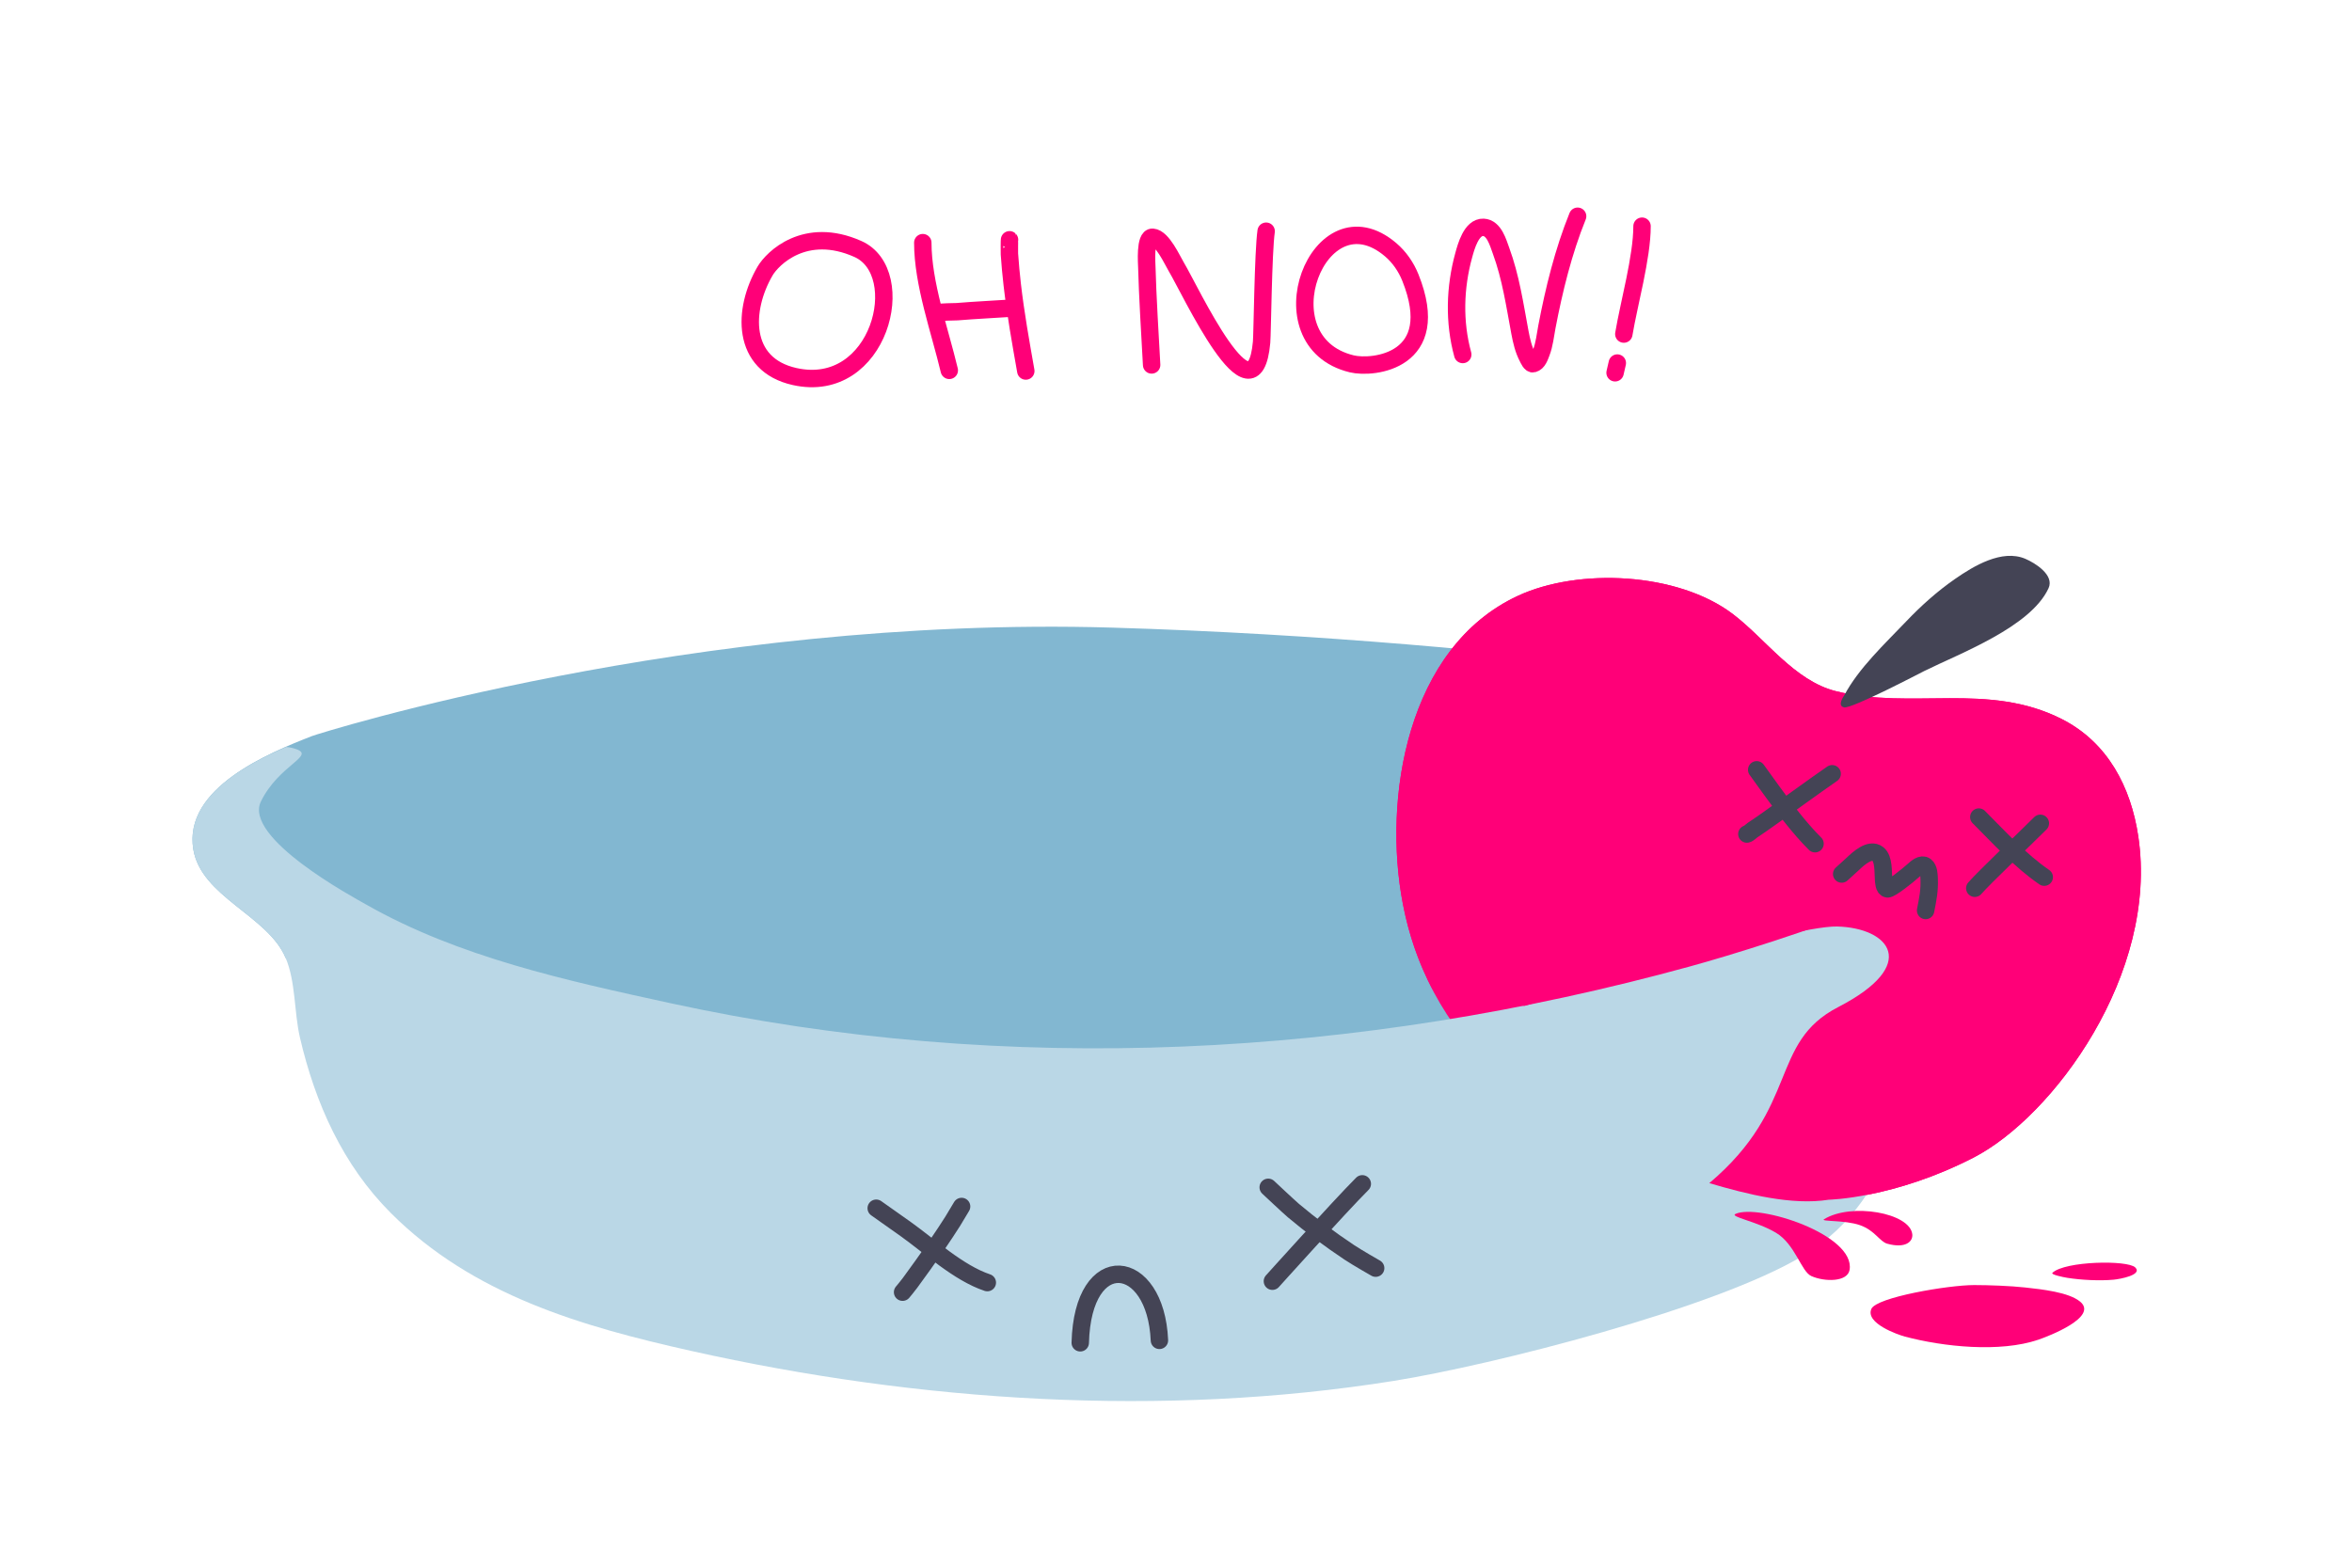<?xml version="1.0" encoding="UTF-8" standalone="no"?><!DOCTYPE svg PUBLIC "-//W3C//DTD SVG 1.1//EN" "http://www.w3.org/Graphics/SVG/1.1/DTD/svg11.dtd"><svg width="100%" height="100%" viewBox="0 0 270 180" version="1.1" xmlns="http://www.w3.org/2000/svg" xmlns:xlink="http://www.w3.org/1999/xlink" xml:space="preserve" xmlns:serif="http://www.serif.com/" style="fill-rule:evenodd;clip-rule:evenodd;stroke-linecap:round;stroke-linejoin:round;stroke-miterlimit:1.5;"><rect id="intertwined-apple" x="0" y="-0" width="270" height="180" style="fill:none;"/><path id="basket-back" d="M127.665,72.062c-48.002,-1.42 -91.097,12.156 -91.848,12.45c-4.976,1.943 -14.763,5.955 -13.63,12.981c0.883,5.472 8.533,7.623 10.589,12.457c0.497,1.169 29.918,14.775 66.741,18.919c50.733,5.71 125.814,-16.516 130.203,-23.354c9.506,-14.809 -2.885,-22.343 -15.144,-24.982c0,-0 -38.908,-7.051 -86.911,-8.471Z" style="fill:#82b7d1;"/><path d="M209.925,137.752c0,0 7.494,-0.138 16.627,-4.836c9.133,-4.699 21.268,-21.109 18.916,-36.875c-0.843,-5.657 -3.493,-10.79 -8.767,-13.471c-8.472,-4.306 -17.254,-1.027 -25.958,-3.214c-4.791,-1.204 -8.068,-6.021 -11.861,-8.883c-6.312,-4.763 -17.661,-5.304 -24.649,-2.055c-12.7,5.906 -15.524,23.236 -13.191,35.361c3.294,17.123 16.973,26.611 32.829,31.377c4.677,1.406 11.066,3.396 16.054,2.596Z" style="fill:#ff0078;"/><g id="basket-front"><path d="M227.204,85.628c-2.075,-0.298 -3.813,-0.287 -4.766,0.26c-3.849,2.211 4.409,2.977 6.664,8.318c2.255,5.341 -26.039,14.265 -35.036,16.742c-38.077,10.482 -78.349,12.686 -117.145,4.229c-11.854,-2.583 -24.28,-5.274 -34.917,-11.335c-1.419,-0.809 -14.115,-7.637 -12.048,-11.83c2.066,-4.194 6.244,-5.21 4.063,-5.992c-0.385,-0.139 -0.776,-0.223 -1.164,-0.253c-5.111,2.188 -11.603,5.933 -10.668,11.726c0.883,5.472 8.533,7.623 10.589,12.457c1.182,2.779 0.976,6.262 1.656,9.186c1.754,7.537 4.917,14.628 10.45,20.157c9.412,9.404 21.857,12.998 34.498,15.825c26.152,5.849 54.103,7.672 80.613,3.435c11.331,-1.811 36.969,-8.33 46.967,-14.362c11.794,-7.115 10.781,-19.736 18.55,-30.489c4.817,-6.666 6.279,-3.487 10.878,-10.186c4.321,-6.294 -1.313,-13.202 -9.184,-17.888Z" style="fill:#bad7e6;"/><path d="M124.009,154.178c0.282,-10.976 8.674,-9.907 9.088,-0.28" style="fill:none;stroke:#445;stroke-width:2px;"/><path d="M100.586,138.727c0,0 2.74,1.933 3.375,2.387c2.789,1.992 6.065,5.047 9.379,6.153" style="fill:none;stroke:#445;stroke-width:2px;"/><path d="M110.387,138.527c0,0 -0.785,1.327 -1.021,1.7c-1.079,1.706 -2.236,3.369 -3.407,5.013c-0.49,0.688 -0.994,1.367 -1.486,2.053c-0.268,0.373 -0.86,1.074 -0.86,1.074" style="fill:none;stroke:#445;stroke-width:2px;"/><path d="M145.586,136.327c0,0 2.443,2.294 2.895,2.673c2.046,1.722 4.19,3.311 6.413,4.794c0.911,0.607 3.026,1.813 3.026,1.813" style="fill:none;stroke:#445;stroke-width:2px;"/><path d="M156.386,135.926c-2.619,2.619 -10.32,11.181 -10.32,11.181" style="fill:none;stroke:#445;stroke-width:2px;"/></g><g id="right-apple"><path d="M164.432,113.553c-1.553,-2.931 -2.7,-6.185 -3.39,-9.774c-2.333,-12.125 0.491,-29.455 13.191,-35.361c6.988,-3.249 18.337,-2.708 24.649,2.055c3.793,2.862 7.07,7.679 11.861,8.883c8.704,2.187 17.486,-1.092 25.958,3.214c5.274,2.681 7.924,7.814 8.767,13.471c2.352,15.766 -9.783,32.176 -18.916,36.875c-9.133,4.698 -16.627,4.836 -16.627,4.836c-4.195,0.673 -9.381,-0.628 -13.703,-1.905c10.405,-8.786 6.839,-16.108 14.796,-20.215c9.482,-4.895 5.849,-9.099 -0.127,-9.252c-5.435,-0.139 -35.891,9.12 -35.891,9.12l-10.568,-1.947Z" style="fill:#ff0078;"/><path d="M211.71,79.847c1.637,-3.11 4.721,-5.988 7.112,-8.498c1.709,-1.793 3.561,-3.456 5.598,-4.869c2.133,-1.481 5.389,-3.462 8.078,-2.32c1.125,0.477 3.356,1.87 2.672,3.366c-2.05,4.475 -10.191,7.493 -14.284,9.524c-0.32,0.159 -8.293,4.338 -9.18,4.17c-0.887,-0.168 0.004,-1.373 0.004,-1.373Z" style="fill:#445;"/><path d="M201.661,88.388c-0,0 1.404,1.954 1.738,2.41c1.551,2.122 3.104,4.221 4.959,6.076" style="fill:none;stroke:#445;stroke-width:2px;"/><path d="M200.534,95.761c0.147,0 0.555,-0.388 0.673,-0.464c0.692,-0.448 1.359,-0.931 2.032,-1.406c2.368,-1.673 4.702,-3.399 7.085,-5.049" style="fill:none;stroke:#445;stroke-width:2px;"/><path d="M227.159,93.815c2.384,2.384 4.718,4.977 7.512,6.899" style="fill:none;stroke:#445;stroke-width:2px;"/><path d="M234.224,94.532c-1.774,1.773 -6.537,6.3 -7.527,7.455" style="fill:none;stroke:#445;stroke-width:2px;"/><path d="M211.417,100.353c0,0 1.153,-1.044 1.279,-1.164c0.605,-0.578 1.963,-1.846 2.87,-1.14c0.71,0.552 0.59,2.079 0.656,2.871c0.024,0.296 0.032,1.092 0.456,1.142c0.355,0.042 2.29,-1.497 2.998,-2.135c0.308,-0.278 0.919,-0.832 1.362,-0.494c0.389,0.297 0.405,1.023 0.423,1.459c0.055,1.38 -0.147,2.297 -0.409,3.65" style="fill:none;stroke:#445;stroke-width:2px;"/></g><path d="M98.476,28.584c-6.067,-2.694 -9.815,1.105 -10.647,2.53c-2.585,4.426 -2.786,10.739 3.386,12.119c9.773,2.184 13.329,-11.954 7.261,-14.649Z" style="fill:none;stroke:#ff0078;stroke-width:2px;"/><path d="M105.933,27.86c0,4.694 1.953,10.092 3.041,14.664" style="fill:none;stroke:#ff0078;stroke-width:2px;"/><path d="M115.89,27.532c-0.017,-0.017 -0.023,1.482 -0.013,1.627c0.082,1.166 0.186,2.332 0.32,3.493c0.385,3.346 0.976,6.634 1.56,9.947" style="fill:none;stroke:#ff0078;stroke-width:2px;"/><path d="M107.725,35.921c0,-0.109 1.991,-0.12 2.135,-0.132c2.185,-0.182 4.375,-0.276 6.561,-0.426" style="fill:none;stroke:#ff0078;stroke-width:2px;"/><path d="M132.203,41.902c-0.159,-2.849 -0.485,-8.329 -0.551,-11.181c-0.01,-0.456 -0.249,-3.551 0.667,-3.48c1.122,0.086 2.236,2.603 2.708,3.386c1.623,2.696 8.904,18.515 9.799,8.667c0.087,-0.963 0.178,-10.339 0.522,-12.746" style="fill:none;stroke:#ff0078;stroke-width:2px;"/><path d="M155.179,41.776c2.451,0.593 10.586,-0.287 6.724,-9.91c-0.485,-1.21 -1.261,-2.34 -2.256,-3.188c-8.265,-7.048 -14.985,10.554 -4.468,13.098Z" style="fill:none;stroke:#ff0078;stroke-width:2px;"/><path d="M167.918,40.704c-1.019,-3.715 -0.911,-7.7 0.117,-11.415c0.263,-0.951 0.87,-3.246 2.254,-3.185c1.233,0.053 1.685,1.764 2.021,2.677c1.119,3.041 1.576,6.202 2.169,9.373c0.189,1.007 0.415,1.997 0.898,2.909c0.094,0.177 0.339,0.777 0.633,0.699c0.535,-0.141 0.743,-0.825 0.915,-1.263c0.367,-0.936 0.467,-1.994 0.654,-2.976c0.811,-4.251 1.895,-8.674 3.525,-12.693" style="fill:none;stroke:#ff0078;stroke-width:2px;"/><path d="M188.499,25.971c0,3.574 -1.505,8.87 -2.091,12.386" style="fill:none;stroke:#ff0078;stroke-width:2px;"/><path d="M185.661,41.684l-0.257,1.117" style="fill:none;stroke:#ff0078;stroke-width:2px;"/><path d="M207.943,146.521c1.542,0.679 4.151,0.685 4.383,-0.718c0.669,-4.054 -10.458,-7.617 -13.09,-6.426c-0.741,0.335 2.402,0.835 4.631,2.162c2.23,1.326 2.893,4.462 4.076,4.982Z" style="fill:#ff0078;"/><path d="M216.65,142.801c2.084,0.577 2.968,-0.238 2.873,-1.088c-0.275,-2.453 -7.005,-3.648 -10.131,-1.722c-0.466,0.288 2.408,0.074 4.129,0.683c1.721,0.608 2.258,1.886 3.129,2.127Z" style="fill:#ff0078;"/><path d="M235.612,146.141c1.447,-1.357 8.616,-1.483 9.503,-0.617c0.886,0.867 -1.784,1.345 -2.478,1.409c-1.625,0.147 -3.742,0.038 -5.318,-0.214c-0.485,-0.078 -1.928,-0.371 -1.707,-0.578Z" style="fill:#ff0078;"/><path d="M214.826,150.285c0.586,-1.336 8.843,-2.735 11.795,-2.735c1.692,-0 4.159,0.091 5.841,0.275c1.938,0.212 5.024,0.543 6.331,1.629c2.131,1.769 -3.67,3.986 -4.802,4.371c-4.409,1.497 -10.896,0.816 -15.311,-0.358c-0.832,-0.222 -4.576,-1.537 -3.854,-3.182Z" style="fill:#ff0078;"/></svg>